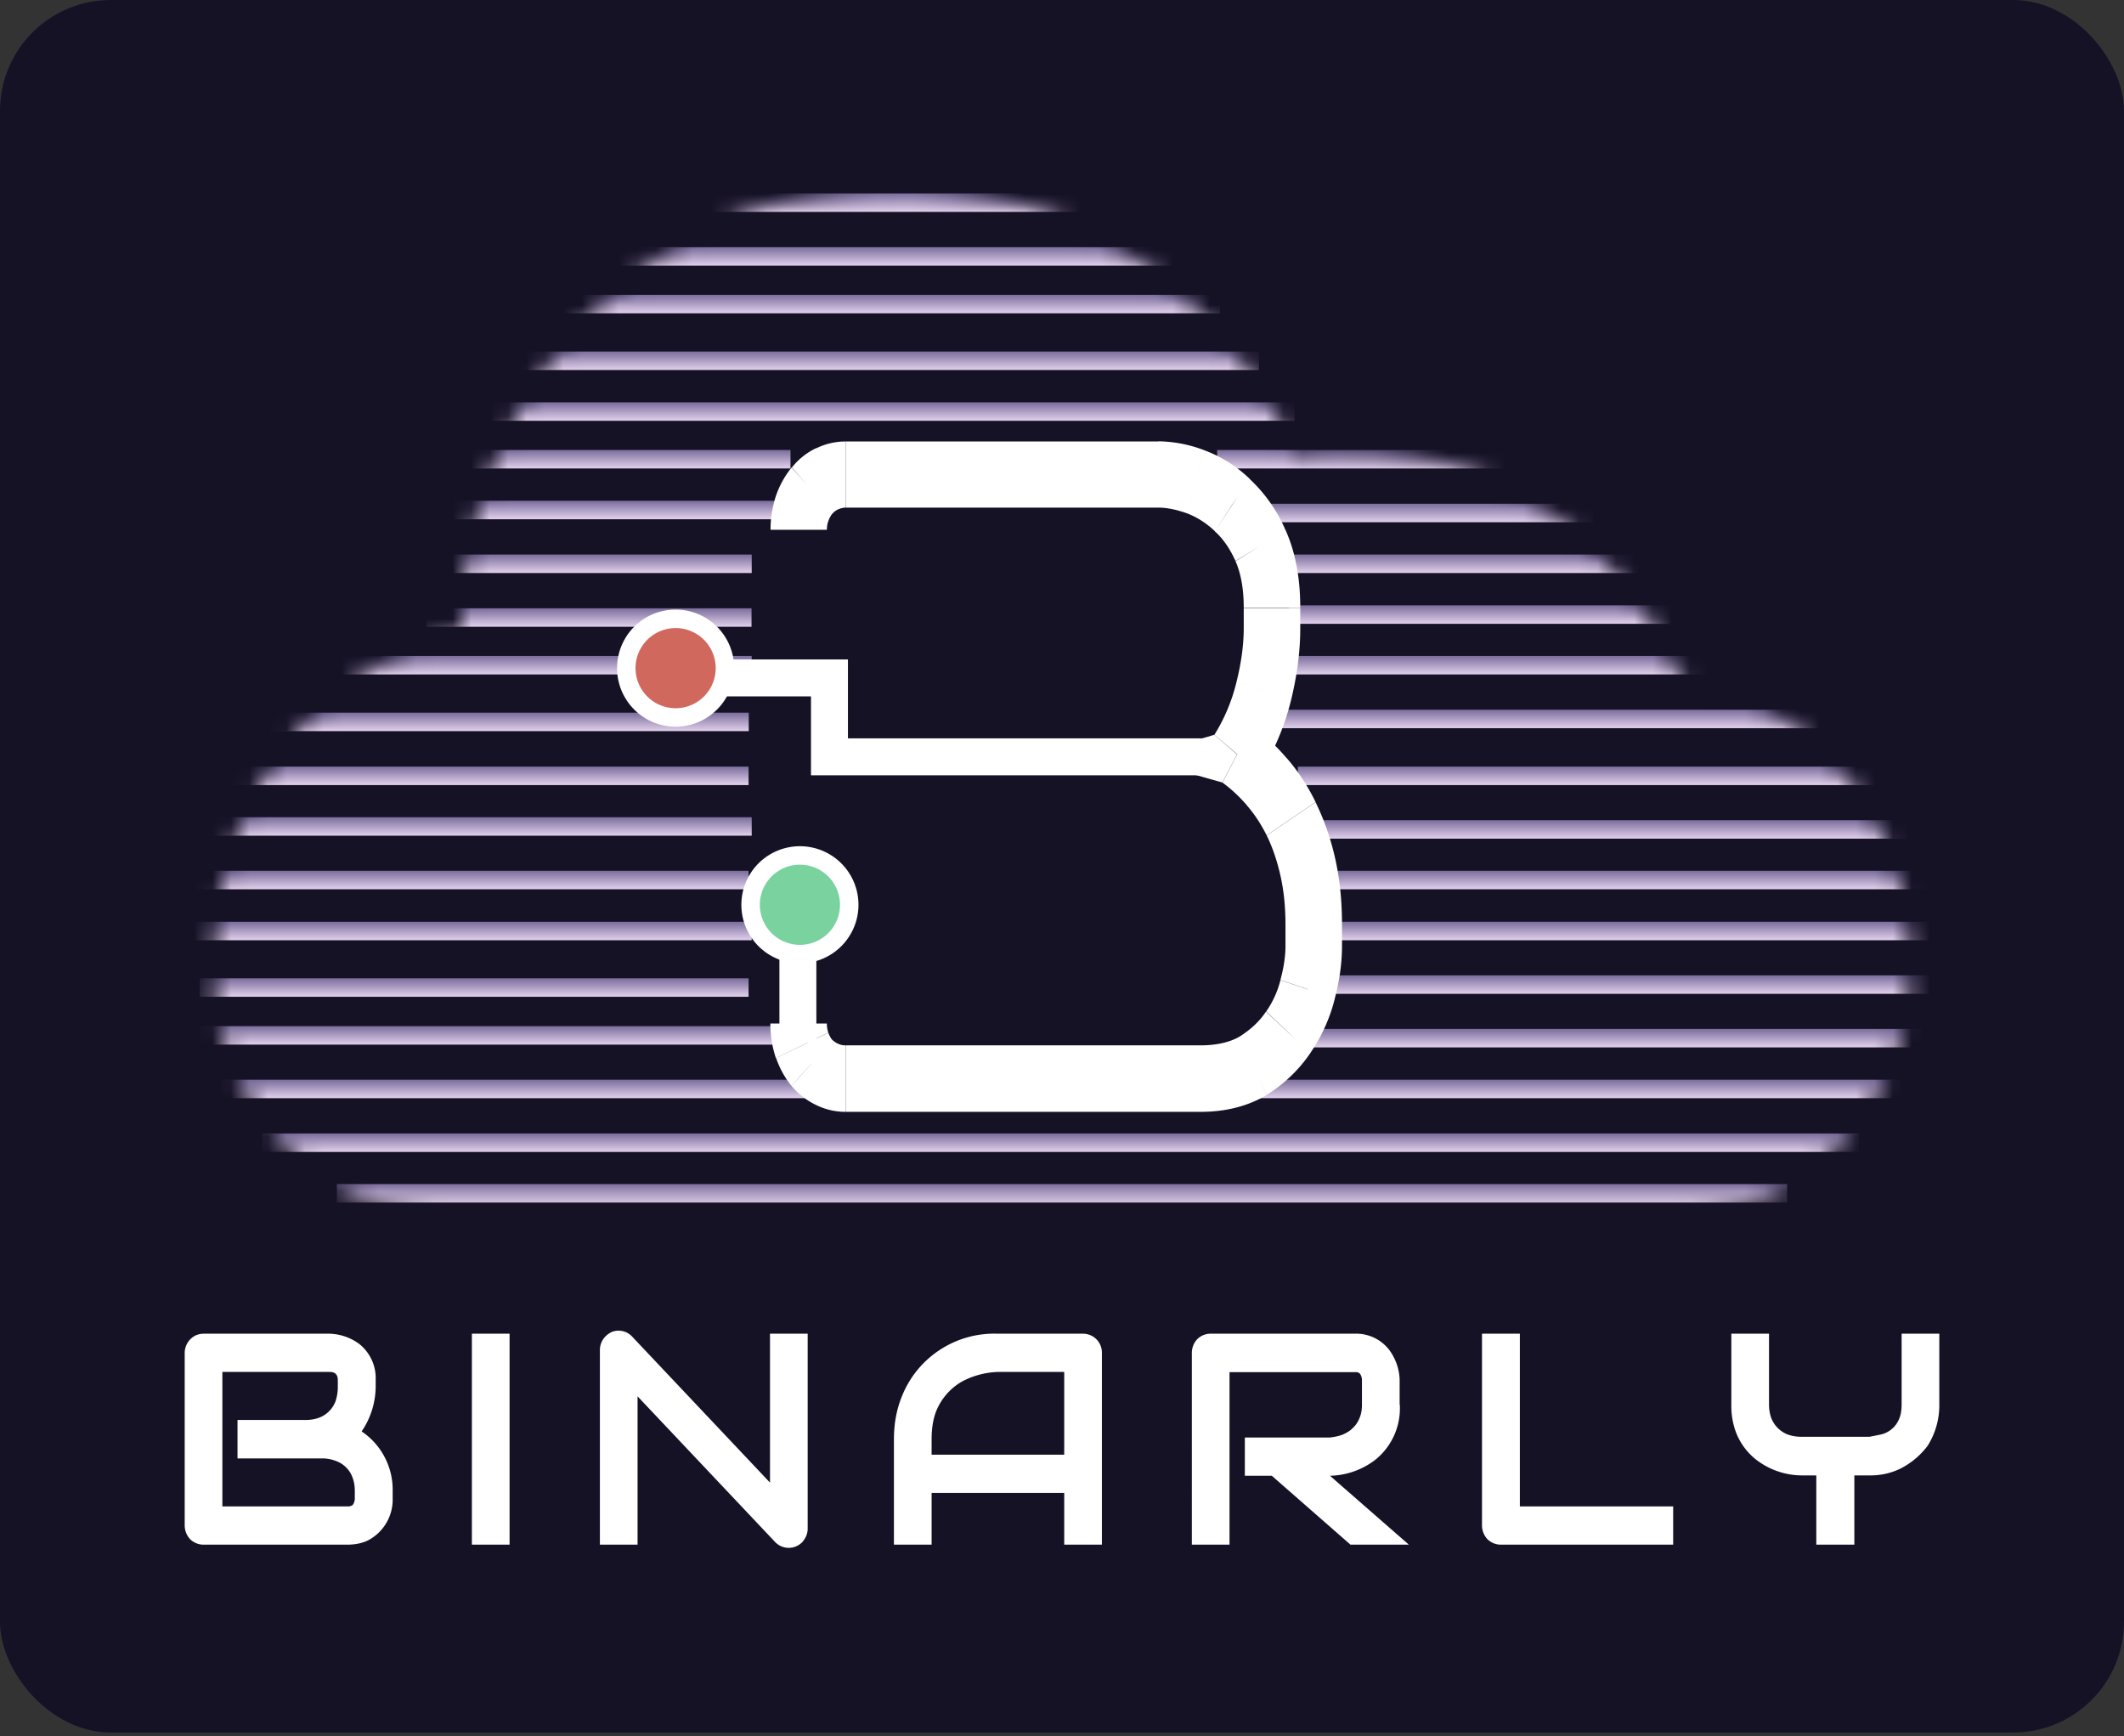 <svg xmlns="http://www.w3.org/2000/svg" fill="none" viewBox="0 0 115 94">
  <rect x="0" y="0" width="115" height="94" fill="#333333" stroke="none"/>
  <rect width="115" height="93.79" fill="#161226" rx="6"/>
  <mask id="b" width="93" height="56" x="11" y="10" maskUnits="userSpaceOnUse" style="mask-type:alpha">
    <path fill="url(#a)" fill-rule="evenodd" d="M103.38 52.47a13.58 13.58 0 0 1-3.8 9.5 12.86 12.86 0 0 1-9.23 3.93h-65.7c-3.47 0-6.8-1.42-9.24-3.95-2.47-2.56-3.84-6-3.8-9.57l.03-.7c.01-8.46 5.63-15.66 13.34-17.48 0-11.44 7.8-21.3 18.69-23.68 10.89-2.36 21.9 3.43 26.4 13.9a19.49 19.49 0 0 1 20.91 12.44c6.83.75 12.37 7.24 12.39 14.84l.01.72v.05Z" clip-rule="evenodd"/>
  </mask>
  <g fill-rule="evenodd" clip-rule="evenodd" mask="url(#b)">
    <path fill="url(#c)" d="M43.12 28.11H24.38v-1h18.74v1Z"/>
    <path fill="url(#d)" d="M86.26 28.27H68.65v-1h17.6v1h.01Z"/>
    <path fill="url(#e)" d="M40.7 31.02H23.9v-1h16.8v1Z"/>
    <path fill="url(#f)" d="M88.68 31.02H69.62v-1h19.06v1Z"/>
    <path fill="url(#g)" d="M40.7 33.93H23.09v-1h17.6v1h.01Z"/>
    <path fill="url(#h)" d="M90.78 33.77h-21v-1h21v1Z"/>
    <path fill="url(#i)" d="M40.7 36.51H17.43v-1H40.7v1Z"/>
    <path fill="url(#j)" d="M93.37 36.51h-23.9v-1h23.9v1Z"/>
    <path fill="url(#k)" d="M40.54 39.58H14.52v-1h26.02v1Z"/>
    <path fill="url(#l)" d="M99.18 39.42H68.65v-1h30.53v1Z"/>
    <path fill="url(#m)" d="M40.53 42.5h-28.1v-1h28.1v1Z"/>
    <path fill="url(#n)" d="M101.77 42.5h-31.5v-1h31.5v1Z"/>
    <path fill="url(#o)" d="M40.7 45.24H11.3v-1h29.4v1Z"/>
    <path fill="url(#p)" d="M103.22 45.4H71.4v-1h31.83v1h-.01Z"/>
    <path fill="url(#q)" d="M40.53 48.14h-30.2v-1h30.2v1Z"/>
    <path fill="url(#r)" d="M104.35 48.14H71.88v-1h32.47v1Z"/>
    <path fill="url(#s)" d="M40.7 50.9H10.48v-1H40.7v1Z"/>
    <path fill="url(#t)" d="M104.68 50.9H72.04v-1h32.64v1Z"/>
    <path fill="url(#u)" d="M40.53 53.96H10.81v-1h29.72v1Z"/>
    <path fill="url(#v)" d="M104.84 53.8H71.55v-1h33.3v1Z"/>
    <path fill="url(#w)" d="M42 56.55H10.8v-1h31.18v1H42Z"/>
    <path fill="url(#x)" d="M104.03 56.7H70.26v-1h33.77v1Z"/>
    <path fill="url(#y)" d="M44.74 59.45h-32.8v-1h32.8v1Z"/>
    <path fill="url(#z)" d="M102.9 59.45H66.55v-1h36.35v1Z"/>
    <path fill="url(#A)" d="M42.8 25.36H25.35v-1H42.8v1Z"/>
    <path fill="url(#B)" d="M82.06 25.36H65.9v-1h16.16v1Z"/>
    <path fill="url(#C)" d="M70.1 22.78H26.64v-1H70.1v1Z"/>
    <path fill="url(#D)" d="M68.16 20.03H28.1v-1h40.07v1h-.01Z"/>
    <path fill="url(#E)" d="M66.06 16.96h-35.7v-1h35.7v1Z"/>
    <path fill="url(#F)" d="M63.48 14.38H33.1v-1h30.38v1Z"/>
    <path fill="url(#G)" d="M59.44 11.47H37.3v-1h22.14v1Z"/>
    <path fill="url(#H)" d="M100.64 62.36H14.2v-1h86.44v1Z"/>
    <path fill="url(#I)" d="M96.76 65.1H18.24v-1h78.52v1Z"/>
  </g>
  <path fill="#fff" fill-rule="evenodd" d="M44.2 49.51v6.94h-2v-6.94h2Z" clip-rule="evenodd"/>
  <path fill="url(#J)" d="m70.8 53.56-1.47-.53v.02l1.47.5v.01Zm-1.05 2.32-1.2-1.13v.02l1.2 1.11Zm-1.9 1.8.71 1.6h.02l-.72-1.6Zm-23.89-.13-1.1 1.23.02.04.03.03 1.05-1.3Zm0-31-1.08-1.26-.02.02v.01l1.1 1.24Zm22.75.78-.96 1.4.01.01.02.02.93-1.43Zm1.54 2.21-1.36.83v.02l1.36-.85Zm-1.27 11.3-1.24-1.06-4.22 1.26 4.66 1.32.8-1.53Zm1.6 1.47-1.08 1.27.01.02 1.07-1.29Zm1.02 8.9c0 .52-.08 1.12-.27 1.82l2.93 1.06c.26-.98.4-1.94.4-2.88H69.6Zm-.27 1.84a5.2 5.2 0 0 1-.77 1.7l2.38 2.26c.62-.9 1.07-1.9 1.33-2.95l-2.94-1Zm-.79 1.72c-.33.5-.79.94-1.4 1.33l1.44 3.17A7.8 7.8 0 0 0 70.95 57l-2.4-2.22Zm-1.38 1.32c-.5.3-1.2.5-2.16.5v3.6c1.3 0 2.51-.28 3.56-.9l-1.4-3.2Zm-2.16.5H45.8v3.6H65v-3.6Zm-19.2 0a.94.94 0 0 1-.43-.09l-1.18 3.32a3.6 3.6 0 0 0 1.6.37v-3.6Zm-.43-.09a1.15 1.15 0 0 1-.36-.26l-2.1 2.61c.37.42.8.74 1.28.97l1.18-3.32Zm-.3-.19a1.4 1.4 0 0 1-.22-.4l-2.83 1.37c.2.56.47 1.06.83 1.5l2.22-2.47Zm-.22-.4a1.45 1.45 0 0 1-.08-.5h-3.06c0 .64.1 1.27.3 1.87l2.84-1.38Zm-.08-27.23c0-.18.03-.34.08-.47l-2.83-1.39c-.2.6-.3 1.22-.3 1.86h3.05Zm.08-.47c.06-.18.14-.3.22-.42l-2.22-2.47a5.1 5.1 0 0 0-.83 1.5l2.83 1.4Zm.2-.38a.9.9 0 0 1 .32-.25l-1.18-3.32c-.5.24-.94.58-1.3 1.03l2.15 2.54h.01Zm.32-.25c.13-.06.28-.1.42-.1V23.9a3.6 3.6 0 0 0-1.6.37l1.18 3.32Zm.42-.1h16.93V23.9H45.8v3.6-.02Zm16.93 0c.44 0 .96.1 1.55.31l.9-3.43a7.23 7.23 0 0 0-2.45-.47v3.6Zm1.55.31c.52.2 1.01.5 1.48.94l1.92-2.8a7.18 7.18 0 0 0-2.5-1.57l-.9 3.43Zm1.5.97c.43.38.8.9 1.12 1.6l2.72-1.64a8.18 8.18 0 0 0-1.96-2.8l-1.87 2.84Zm1.13 1.63c.26.6.44 1.4.44 2.5h3.06c0-1.53-.24-2.96-.8-4.2l-2.7 1.7Zm.44 2.5v1.12h3.06v-1.1h-3.06v-.02Zm0 1.12c0 .85-.12 1.82-.39 2.9l2.95 1c.33-1.35.5-2.65.5-3.9h-3.06Zm-.39 2.9a9.7 9.7 0 0 1-1.2 2.87l2.48 2.1a14.03 14.03 0 0 0 1.67-3.97l-2.95-1Zm-.77 5.45c.47.34.9.74 1.32 1.22l2.16-2.54c-.57-.67-1.2-1.25-1.87-1.74l-1.6 3.06Zm1.33 1.24c.4.46.76 1 1.07 1.62l2.65-1.8c-.44-.9-.97-1.7-1.58-2.4L67.5 43.6h.01Zm1.07 1.62c.3.61.55 1.32.74 2.15l2.96-.94a13.7 13.7 0 0 0-1.05-3l-2.65 1.8Zm.74 2.15c.18.78.28 1.67.28 2.7h3.06c0-1.3-.12-2.5-.38-3.64l-2.96.94Zm.28 2.7v1.14h3.06v-1.14H69.6Z"/>
  <path fill="#D0685E" d="M33.91 36.17a2.67 2.67 0 1 0 5.34 0 2.67 2.67 0 0 0-5.34 0Z"/>
  <path fill="#fff" fill-rule="evenodd" d="M33.41 36.17a3.17 3.17 0 1 1 6.34 0 3.17 3.17 0 0 1-6.34 0ZM36.58 34a2.17 2.17 0 1 0 0 4.34 2.17 2.17 0 0 0 0-4.34Z" clip-rule="evenodd"/>
  <path fill="#7AD29F" d="M40.64 48.98a2.67 2.67 0 1 0 5.34 0 2.67 2.67 0 0 0-5.34 0Z"/>
  <path fill="#fff" fill-rule="evenodd" d="M40.14 48.98a3.17 3.17 0 1 1 6.34 0 3.17 3.17 0 0 1-6.34 0Zm3.17-2.17a2.17 2.17 0 1 0 0 4.34 2.17 2.17 0 0 0 0-4.34Z" clip-rule="evenodd"/>
  <path fill="#fff" fill-rule="evenodd" d="M43.9 37.7h-4.86v-2h6.87v4.27h19.8v2h-21.8V37.7Z" clip-rule="evenodd"/>
  <path fill="#fff" d="M21.26 81.11a2.49 2.49 0 0 1-1.32 2.27c-.32.16-.7.24-1.16.24h-7.75a1.04 1.04 0 0 1-.74-.3 1.1 1.1 0 0 1-.29-.74v-9.34a1.06 1.06 0 0 1 .62-.96c.13-.05.26-.08.4-.08h6.84c.58.02 1.15.22 1.61.57a2.37 2.37 0 0 1 .87 1.95v.4a4.37 4.37 0 0 1-.76 2.37 3.8 3.8 0 0 1 1.68 3.22v.4Zm-2.05-.4c0-.27-.04-.5-.12-.72a1.49 1.49 0 0 0-.9-.9c-.23-.09-.48-.14-.73-.14h-4.6v-2.08h3.68c.27 0 .51-.04.73-.12a1.53 1.53 0 0 0 .9-.9c.07-.23.12-.47.12-.74v-.4c0-.3-.15-.44-.43-.44h-5.82v7.28h6.87l.15-.05a.32.32 0 0 0 .1-.14.6.6 0 0 0 .05-.26v-.38Zm8.38 2.91h-2.04V72.2h2.04v11.42Zm16.14-.88a1 1 0 0 1-.08.41c-.06.13-.13.24-.22.34a1.02 1.02 0 0 1-1.45 0l-7.46-7.9v8.03h-2.04V73.08c0-.2.06-.4.17-.57.12-.18.27-.3.46-.4a1 1 0 0 1 .6-.05 1 1 0 0 1 .52.3l7.46 7.9V72.2h2.04v10.54Zm15.93.88h-2.04v-2.8h-7.18v2.8H48.4v-5.7c0-.84.14-1.6.42-2.3a5.38 5.38 0 0 1 5.2-3.42h4.61a1.02 1.02 0 0 1 1.03 1.04v10.38Zm-9.22-4.87h7.18v-4.48h-3.6a4.48 4.48 0 0 0-1.92.51 3.26 3.26 0 0 0-1.43 1.66c-.15.4-.23.9-.23 1.47v.84Zm25.35-2.7a3.57 3.57 0 0 1-1.32 2.97 4.17 4.17 0 0 1-2.46.87l4.27 3.73h-3.16l-4.26-3.73H67.4v-2.07H72c.26-.03.5-.08.7-.16.22-.1.4-.2.55-.36.16-.15.28-.33.36-.54.09-.2.13-.45.13-.72v-1.3a.59.59 0 0 0-.05-.27.27.27 0 0 0-.25-.19h-6.87v9.34h-2.04V73.24c0-.27.1-.54.29-.74a1.01 1.01 0 0 1 .74-.3h7.75a2.27 2.27 0 0 1 1.91.88c.35.48.55 1.05.56 1.63v1.33h.01Zm14.8 7.57h-9.32a1.04 1.04 0 0 1-.74-.3 1.1 1.1 0 0 1-.29-.74V72.2h2.05v9.35h8.3v2.07Zm14.41-7.6a4.1 4.1 0 0 1-.64 2.26c-.4.52-.9.94-1.48 1.23-.52.25-1.09.37-1.66.36h-.82v3.75h-2.06v-3.75h-.82a4.07 4.07 0 0 1-2.46-.87 3.45 3.45 0 0 1-1.15-1.7 4.2 4.2 0 0 1-.17-1.28V72.2h2.04v3.82c0 .27.04.52.12.74a1.57 1.57 0 0 0 .9.9c.23.08.47.12.74.12h3.68l.6-.12a1.4 1.4 0 0 0 .97-.77c.11-.22.17-.5.17-.87V72.2H105v3.82Z"/>
  <defs>
    <linearGradient id="a" x1="57.5" x2="57.5" y1="10" y2="65.9" gradientUnits="userSpaceOnUse">
      <stop stop-color="#3F2D6B"/>
      <stop offset=".46" stop-color="#503493"/>
      <stop offset=".99" stop-color="#B967EB"/>
    </linearGradient>
    <linearGradient id="c" x1="33.75" x2="33.75" y1="27.11" y2="28.11" gradientUnits="userSpaceOnUse">
      <stop offset=".03" stop-color="#7E709F"/>
      <stop offset="1" stop-color="#E1D0EB"/>
    </linearGradient>
    <linearGradient id="d" x1="77.46" x2="77.46" y1="27.27" y2="28.27" gradientUnits="userSpaceOnUse">
      <stop offset=".03" stop-color="#7E709F"/>
      <stop offset="1" stop-color="#E1D0EB"/>
    </linearGradient>
    <linearGradient id="e" x1="32.3" x2="32.3" y1="30.02" y2="31.02" gradientUnits="userSpaceOnUse">
      <stop offset=".03" stop-color="#7E709F"/>
      <stop offset="1" stop-color="#E1D0EB"/>
    </linearGradient>
    <linearGradient id="f" x1="79.15" x2="79.15" y1="30.02" y2="31.02" gradientUnits="userSpaceOnUse">
      <stop offset=".03" stop-color="#7E709F"/>
      <stop offset="1" stop-color="#E1D0EB"/>
    </linearGradient>
    <linearGradient id="g" x1="31.89" x2="31.89" y1="32.93" y2="33.93" gradientUnits="userSpaceOnUse">
      <stop offset=".03" stop-color="#7E709F"/>
      <stop offset="1" stop-color="#E1D0EB"/>
    </linearGradient>
    <linearGradient id="h" x1="80.28" x2="80.28" y1="32.77" y2="33.77" gradientUnits="userSpaceOnUse">
      <stop offset=".03" stop-color="#7E709F"/>
      <stop offset="1" stop-color="#E1D0EB"/>
    </linearGradient>
    <linearGradient id="i" x1="29.06" x2="29.06" y1="35.51" y2="36.51" gradientUnits="userSpaceOnUse">
      <stop offset=".03" stop-color="#7E709F"/>
      <stop offset="1" stop-color="#E1D0EB"/>
    </linearGradient>
    <linearGradient id="j" x1="81.42" x2="81.42" y1="35.51" y2="36.51" gradientUnits="userSpaceOnUse">
      <stop offset=".03" stop-color="#7E709F"/>
      <stop offset="1" stop-color="#E1D0EB"/>
    </linearGradient>
    <linearGradient id="k" x1="27.53" x2="27.53" y1="38.58" y2="39.58" gradientUnits="userSpaceOnUse">
      <stop offset=".03" stop-color="#7E709F"/>
      <stop offset="1" stop-color="#E1D0EB"/>
    </linearGradient>
    <linearGradient id="l" x1="83.92" x2="83.92" y1="38.42" y2="39.42" gradientUnits="userSpaceOnUse">
      <stop offset=".03" stop-color="#7E709F"/>
      <stop offset="1" stop-color="#E1D0EB"/>
    </linearGradient>
    <linearGradient id="m" x1="26.48" x2="26.48" y1="41.49" y2="42.49" gradientUnits="userSpaceOnUse">
      <stop offset=".03" stop-color="#7E709F"/>
      <stop offset="1" stop-color="#E1D0EB"/>
    </linearGradient>
    <linearGradient id="n" x1="86.02" x2="86.02" y1="41.49" y2="42.49" gradientUnits="userSpaceOnUse">
      <stop offset=".03" stop-color="#7E709F"/>
      <stop offset="1" stop-color="#E1D0EB"/>
    </linearGradient>
    <linearGradient id="o" x1="26" x2="26" y1="44.24" y2="45.24" gradientUnits="userSpaceOnUse">
      <stop offset=".03" stop-color="#7E709F"/>
      <stop offset="1" stop-color="#E1D0EB"/>
    </linearGradient>
    <linearGradient id="p" x1="87.32" x2="87.32" y1="44.4" y2="45.4" gradientUnits="userSpaceOnUse">
      <stop offset=".03" stop-color="#7E709F"/>
      <stop offset="1" stop-color="#E1D0EB"/>
    </linearGradient>
    <linearGradient id="q" x1="25.43" x2="25.43" y1="47.14" y2="48.14" gradientUnits="userSpaceOnUse">
      <stop offset=".03" stop-color="#7E709F"/>
      <stop offset="1" stop-color="#E1D0EB"/>
    </linearGradient>
    <linearGradient id="r" x1="88.12" x2="88.12" y1="47.14" y2="48.14" gradientUnits="userSpaceOnUse">
      <stop offset=".03" stop-color="#7E709F"/>
      <stop offset="1" stop-color="#E1D0EB"/>
    </linearGradient>
    <linearGradient id="s" x1="25.59" x2="25.59" y1="49.9" y2="50.9" gradientUnits="userSpaceOnUse">
      <stop offset=".03" stop-color="#7E709F"/>
      <stop offset="1" stop-color="#E1D0EB"/>
    </linearGradient>
    <linearGradient id="t" x1="88.36" x2="88.36" y1="49.9" y2="50.9" gradientUnits="userSpaceOnUse">
      <stop offset=".03" stop-color="#7E709F"/>
      <stop offset="1" stop-color="#E1D0EB"/>
    </linearGradient>
    <linearGradient id="u" x1="25.67" x2="25.67" y1="52.96" y2="53.96" gradientUnits="userSpaceOnUse">
      <stop offset=".03" stop-color="#7E709F"/>
      <stop offset="1" stop-color="#E1D0EB"/>
    </linearGradient>
    <linearGradient id="v" x1="88.2" x2="88.2" y1="52.8" y2="53.8" gradientUnits="userSpaceOnUse">
      <stop offset=".03" stop-color="#7E709F"/>
      <stop offset="1" stop-color="#E1D0EB"/>
    </linearGradient>
    <linearGradient id="w" x1="26.4" x2="26.4" y1="55.55" y2="56.55" gradientUnits="userSpaceOnUse">
      <stop offset=".03" stop-color="#7E709F"/>
      <stop offset="1" stop-color="#E1D0EB"/>
    </linearGradient>
    <linearGradient id="x" x1="87.14" x2="87.14" y1="55.7" y2="56.7" gradientUnits="userSpaceOnUse">
      <stop offset=".03" stop-color="#7E709F"/>
      <stop offset="1" stop-color="#E1D0EB"/>
    </linearGradient>
    <linearGradient id="y" x1="28.34" x2="28.34" y1="58.45" y2="59.45" gradientUnits="userSpaceOnUse">
      <stop offset=".03" stop-color="#7E709F"/>
      <stop offset="1" stop-color="#E1D0EB"/>
    </linearGradient>
    <linearGradient id="z" x1="84.73" x2="84.73" y1="58.45" y2="59.45" gradientUnits="userSpaceOnUse">
      <stop offset=".03" stop-color="#7E709F"/>
      <stop offset="1" stop-color="#E1D0EB"/>
    </linearGradient>
    <linearGradient id="A" x1="34.07" x2="34.07" y1="24.36" y2="25.36" gradientUnits="userSpaceOnUse">
      <stop offset=".03" stop-color="#7E709F"/>
      <stop offset="1" stop-color="#E1D0EB"/>
    </linearGradient>
    <linearGradient id="B" x1="73.98" x2="73.98" y1="24.36" y2="25.36" gradientUnits="userSpaceOnUse">
      <stop offset=".03" stop-color="#7E709F"/>
      <stop offset="1" stop-color="#E1D0EB"/>
    </linearGradient>
    <linearGradient id="C" x1="48.37" x2="48.37" y1="21.78" y2="22.78" gradientUnits="userSpaceOnUse">
      <stop offset=".03" stop-color="#7E709F"/>
      <stop offset="1" stop-color="#E1D0EB"/>
    </linearGradient>
    <linearGradient id="D" x1="48.13" x2="48.13" y1="19.03" y2="20.03" gradientUnits="userSpaceOnUse">
      <stop offset=".03" stop-color="#7E709F"/>
      <stop offset="1" stop-color="#E1D0EB"/>
    </linearGradient>
    <linearGradient id="E" x1="48.21" x2="48.21" y1="15.96" y2="16.96" gradientUnits="userSpaceOnUse">
      <stop offset=".03" stop-color="#7E709F"/>
      <stop offset="1" stop-color="#E1D0EB"/>
    </linearGradient>
    <linearGradient id="F" x1="48.29" x2="48.29" y1="13.38" y2="14.38" gradientUnits="userSpaceOnUse">
      <stop offset=".03" stop-color="#7E709F"/>
      <stop offset="1" stop-color="#E1D0EB"/>
    </linearGradient>
    <linearGradient id="G" x1="48.37" x2="48.37" y1="10.47" y2="11.47" gradientUnits="userSpaceOnUse">
      <stop offset=".03" stop-color="#7E709F"/>
      <stop offset="1" stop-color="#E1D0EB"/>
    </linearGradient>
    <linearGradient id="H" x1="57.42" x2="57.42" y1="61.36" y2="62.36" gradientUnits="userSpaceOnUse">
      <stop offset=".03" stop-color="#7E709F"/>
      <stop offset="1" stop-color="#E1D0EB"/>
    </linearGradient>
    <linearGradient id="I" x1="57.5" x2="57.5" y1="64.1" y2="65.1" gradientUnits="userSpaceOnUse">
      <stop offset=".03" stop-color="#7E709F"/>
      <stop offset="1" stop-color="#E1D0EB"/>
    </linearGradient>
    <linearGradient id="J" x1="57.38" x2="57.11" y1="-3.32" y2="60.19" gradientUnits="userSpaceOnUse">
      <stop stop-color="#A22AEA"/>
      <stop offset=".26" stop-color="#fff"/>
    </linearGradient>
  </defs>
</svg>